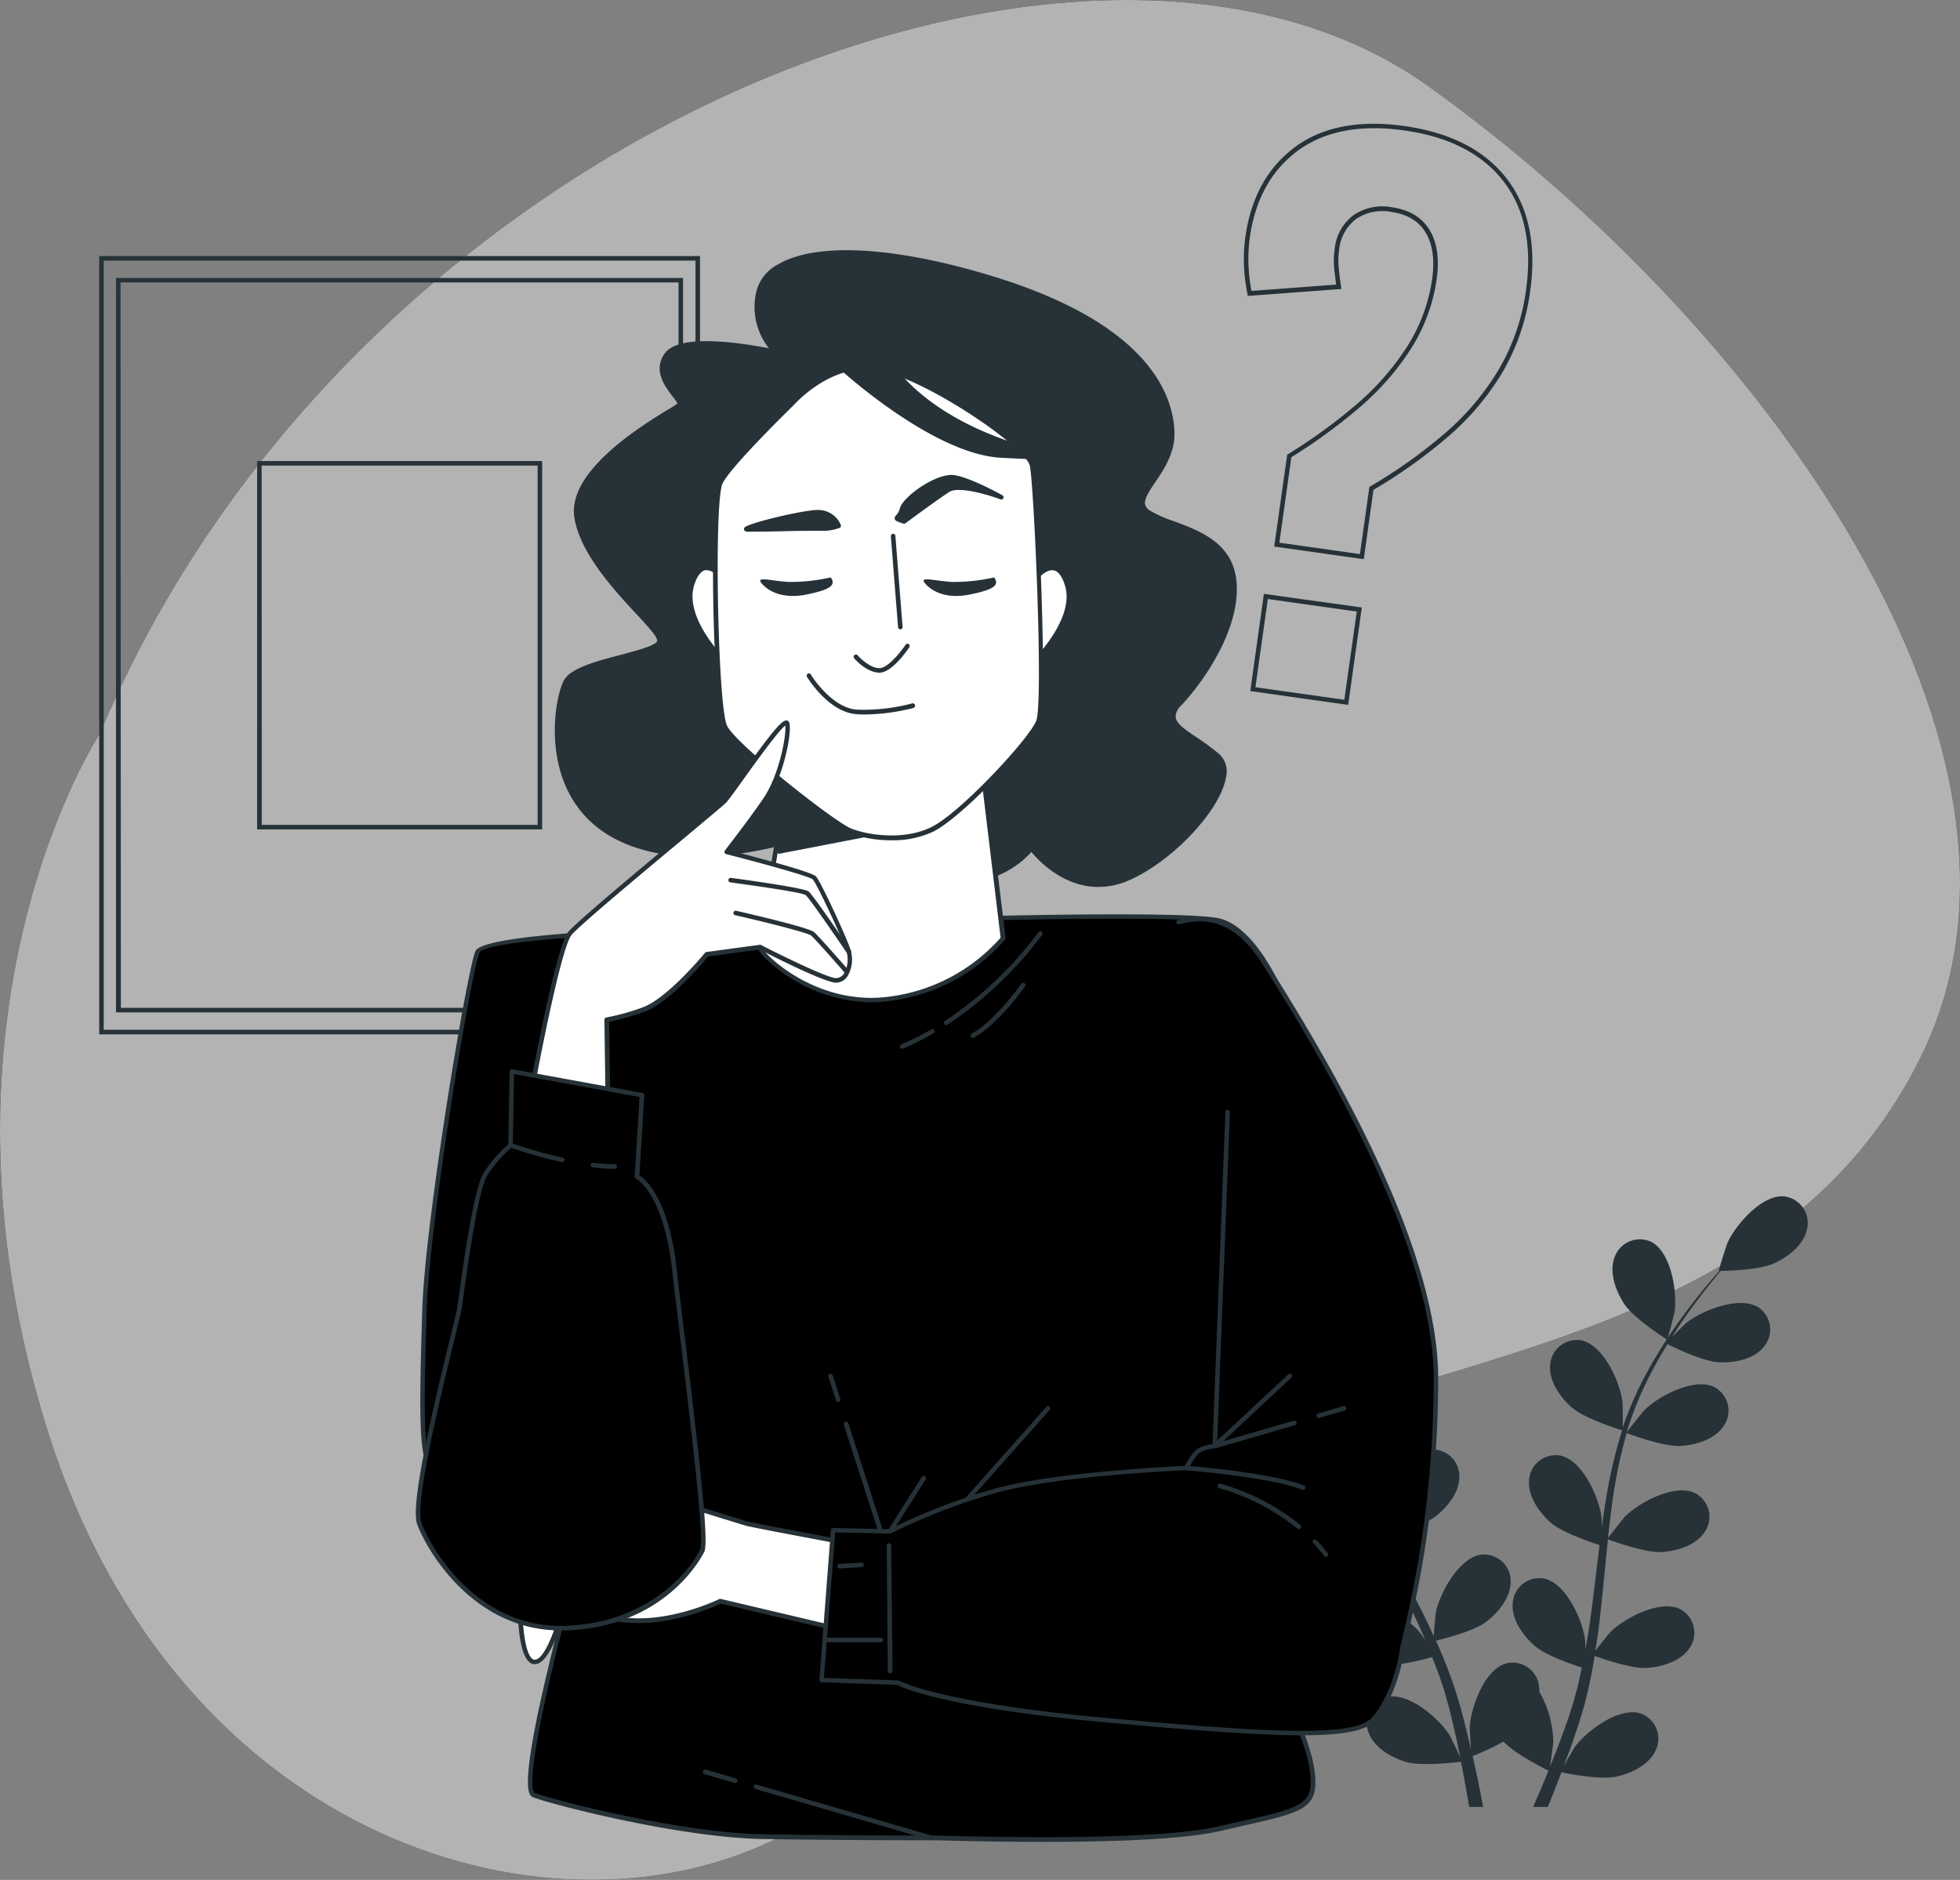 <svg xmlns="http://www.w3.org/2000/svg" width="686.549" height="658.5" viewBox="0 0 686.549 658.5">
  <rect x="0" y="0" width="686.549" height="658.5" fill="#808080" stroke="none"/>
  <g id="Thinking_face-bro" data-name="Thinking face-bro" transform="translate(-39.42 -44.518)">
    <g id="freepik--background-simple--inject-2" transform="translate(39.42 44.518)">
      <path id="Path_43700" data-name="Path 43700" d="M74.374,301.539S10.167,398.493,55.794,544.725s178.566,183.537,257.4,142.929,90.331-93.46,154.046-131.812,195.1-37,245.695-142.516-54.329-253.4-173.1-338.567S162.863,90.322,74.374,301.539Z" transform="translate(-39.42 -44.518)"/>
      <path id="Path_43701" data-name="Path 43701" d="M74.374,301.539S10.167,398.493,55.794,544.725s178.566,183.537,257.4,142.929,90.331-93.46,154.046-131.812,195.1-37,245.695-142.516-54.329-253.4-173.1-338.567S162.863,90.322,74.374,301.539Z" transform="translate(-39.42 -44.518)" fill="#fff" opacity="0.7"/>
    </g>
    <g id="freepik--Plant--inject-2" transform="translate(471.046 447.445)">
      <path id="Path_43702" data-name="Path 43702" d="M323.233,346.776c5.685,2.477,19.549,2.16,19.565,2.16s-2.986-9.084-3.256-9.64c-3.033-6.352-12.7-16.882-20.486-15.881a9.354,9.354,0,0,0-7.512,11.72C312.847,340.63,318.405,344.663,323.233,346.776Z" transform="translate(-311.208 -283.464)" fill="#263238"/>
      <path id="Path_43703" data-name="Path 43703" d="M327.663,401.724c5.876.858,18.263-2.732,19.248-3.017a165.866,165.866,0,0,0,7.512,20.772c1.7,3.939,3.541,7.861,5.431,11.768-1.128-1.588-2.16-3.176-2.319-3.319-4.621-5.336-16.675-12.943-23.949-9.846a9.354,9.354,0,0,0-4.145,13.292c2.684,4.891,9.116,7.305,14.293,8.068s15.881-2.08,18.708-2.874c.731,1.493,1.461,2.986,2.207,4.478,3.589,7.131,7.194,14.293,10.513,21.328,1.175,2.493,2.239,4.987,3.319,7.48-1-1.461-1.858-2.684-2.017-2.859-4.621-5.336-16.675-12.943-23.949-9.846a9.338,9.338,0,0,0-4.145,13.276c2.684,4.891,9.116,7.321,14.293,8.068s14.865-1.795,18.2-2.732c1.016,2.6,2.049,5.193,2.922,7.75.556,1.763,1.223,3.414,1.683,5.209s.985,3.526,1.461,5.257c.81,3.383,1.667,6.861,2.382,10.164.508,2.3.953,4.51,1.4,6.734-1.128-2.493-3.462-7.337-3.716-7.718-3.748-5.987-14.515-15.325-22.233-13.372a9.354,9.354,0,0,0-6.114,12.514c1.922,5.241,7.941,8.608,12.943,10.148,5.558,1.683,17.834.143,19.375,0,.731,3.669,1.413,7.258,2,10.64.318,1.794.6,3.478.873,5.161h4.891c-.365-1.937-.746-3.938-1.159-6.019-.731-3.732-1.588-7.7-2.509-11.784a100.391,100.391,0,0,0,10.815-5.082c4.05,4.383,14.4,9.529,15.754,10.164-1.413,3.462-2.827,6.829-4.193,9.973-.413.953-.826,1.842-1.223,2.747h5.145l.381-.921c1.461-3.51,2.922-7.305,4.415-11.212,1.477.318,13.642,2.8,19.311,1.509,5.145-1.159,11.371-4.066,13.673-9.148a9.354,9.354,0,0,0-5.161-12.927c-7.5-2.525-18.93,5.987-23.123,11.673-.238.333-2.525,4.256-3.907,6.765.588-1.588,1.191-3.176,1.779-4.764,1.191-3.176,2.287-6.543,3.494-10.069.508-1.731,1.032-3.478,1.588-5.241s.937-3.637,1.413-5.463c1.016-4.288,1.842-8.671,2.573-13.1,2.859,1.032,13.054,4.59,18.327,4.208s11.863-2.3,14.912-6.972a9.37,9.37,0,0,0-3.176-13.562c-7.035-3.621-19.629,3.049-24.632,8.036-.3.3-3.494,4.288-5.209,6.5.429-2.668.858-5.32,1.191-8.036.969-7.845,1.715-15.8,2.493-23.742.238-2.43.492-4.86.746-7.273,1.016.381,13.054,4.86,18.962,4.447,5.257-.381,11.863-2.3,14.9-6.988a9.354,9.354,0,0,0-3.176-13.562c-7.019-3.621-19.613,3.065-24.616,8.036-.381.381-4.955,6.114-6.051,7.623.572-5.336,1.175-10.656,2-15.881a163.2,163.2,0,0,1,4.558-20.884c.461.191,12.991,4.907,19.057,4.494,5.257-.381,11.847-2.3,14.9-6.988a9.354,9.354,0,0,0-3.176-13.562c-7.019-3.621-19.613,3.065-24.615,8.036-.4.4-5.32,6.559-6.13,7.75.111-.4.191-.826.318-1.223a120.694,120.694,0,0,1,8.274-19.756c1.795-3.51,3.7-6.765,5.638-9.91,2.255,1.128,12.562,6.13,18.057,6.352s12.038-.985,15.579-5.288a9.37,9.37,0,0,0-1.588-13.832c-6.591-4.367-19.835.889-25.41,5.288-.3.238-3.081,3-5.066,5.05.889-1.4,1.779-2.859,2.668-4.193,3.3-4.971,6.638-9.322,9.624-13.165,1.715-2.16,3.3-4.081,4.764-5.876,2.779,0,13.959-.381,18.851-2.684s10.227-6.352,11.387-11.879a9.37,9.37,0,0,0-7.829-11.514c-7.845-.842-17.183,9.926-20.058,16.373-.254.556-3.176,9.719-2.986,9.719h.175c-1.493,1.683-3.065,3.51-4.764,5.542-3.081,3.78-6.511,8.068-9.942,12.991a168.724,168.724,0,0,0-10.307,16.421,122.015,122.015,0,0,0-8.8,19.82c0,.079,0,.175,0,.254,0-2.319,0-8.8-.127-9.29-.905-7-6.765-19.994-14.547-21.423a9.354,9.354,0,0,0-10.783,8.8c-.445,5.558,3.573,11.117,7.512,14.642,4.431,3.954,16.739,7.782,17.723,8.083a167.491,167.491,0,0,0-5.209,21.471c-.746,4.24-1.382,8.512-1.953,12.816a35.448,35.448,0,0,0-.1-4.034c-.921-7-6.781-19.994-14.547-21.439a9.354,9.354,0,0,0-10.8,8.8c-.445,5.558,3.589,11.117,7.512,14.642s14.42,7.051,17.183,7.94c-.191,1.588-.413,3.3-.619,4.955-.953,7.941-1.858,15.881-2.986,23.6-.4,2.716-.889,5.4-1.382,8.068a26.79,26.79,0,0,0-.1-3.51c-.905-6.988-6.765-19.978-14.531-21.423a9.354,9.354,0,0,0-10.8,8.8c-.445,5.558,3.573,11.117,7.512,14.642s13.4,6.7,16.691,7.766c-.572,2.716-1.143,5.447-1.826,8.068-.508,1.779-.873,3.51-1.477,5.272s-1.128,3.478-1.683,5.193c-1.191,3.272-2.4,6.638-3.637,9.8-.842,2.192-1.683,4.272-2.525,6.352.429-2.7,1.143-8.036,1.159-8.48a36.193,36.193,0,0,0-4.875-17.66,10.185,10.185,0,0,0-.127-2.08,9.338,9.338,0,0,0-11.434-7.94c-7.639,2.033-12.483,15.436-12.848,22.487,0,.413.254,4.955.476,7.813-.381-1.667-.746-3.287-1.159-4.987-.794-3.383-1.7-6.734-2.652-10.339-.524-1.715-1.048-3.462-1.588-5.225s-1.239-3.541-1.858-5.336c-1.509-4.129-3.176-8.242-5.066-12.355,2.954-.7,13.419-3.367,17.612-6.591s8.623-8.465,8.576-14.039a9.338,9.338,0,0,0-10.1-9.529c-7.861.858-14.674,13.372-16.1,20.28-.079.429-.556,5.511-.762,8.306-1.112-2.462-2.223-4.923-3.446-7.369-3.51-7.083-7.274-14.118-11.021-21.169-1.143-2.16-2.255-4.336-3.383-6.5,1.064-.238,13.562-3.176,18.263-6.749,4.193-3.176,8.623-8.465,8.576-14.039a9.338,9.338,0,0,0-10.1-9.529c-7.845.858-14.674,13.372-16.1,20.28-.1.524-.762,7.829-.842,9.687-2.477-4.764-4.891-9.529-7.083-14.293a161.406,161.406,0,0,1-7.718-19.931c.492-.111,13.546-3.081,18.374-6.765,4.177-3.176,8.623-8.465,8.576-14.039a9.354,9.354,0,0,0-10.1-9.529c-7.861.842-14.674,13.372-16.1,20.28-.111.54-.81,8.4-.842,9.83-.127-.4-.286-.794-.413-1.191a121.582,121.582,0,0,1-4-21.026c-.429-3.923-.635-7.7-.746-11.387,2.493-.3,13.848-1.81,18.549-4.669s9.529-7.448,10.069-13.007a9.338,9.338,0,0,0-8.989-10.624c-7.941,0-16.056,11.673-18.231,18.39-.111.365-.905,4.208-1.445,7.019,0-1.668-.079-3.383-.079-4.971,0-5.971.4-11.45.762-16.294.238-2.747.508-5.241.778-7.559,2.287-1.588,11.434-7.94,14.293-12.625s4.987-11.005,2.938-16.2a9.354,9.354,0,0,0-12.879-5.288c-7.019,3.637-8.862,17.771-7.7,24.727.1.6,2.747,9.83,2.874,9.751l.127-.1c-.3,2.223-.6,4.621-.889,7.242-.476,4.844-.985,10.323-1.112,16.326a165.172,165.172,0,0,0,.461,19.375,121.115,121.115,0,0,0,3.589,21.392,2.249,2.249,0,0,0,.079.254c-1.255-1.953-4.907-7.305-5.241-7.686-4.605-5.336-16.675-12.927-23.949-9.846a9.354,9.354,0,0,0-4.145,13.292C316.022,398.548,322.454,400.962,327.663,401.724Z" transform="translate(-310.842 -298.234)" fill="#263238"/>
      <path id="Path_43704" data-name="Path 43704" d="M414.231,353.016c.127.079,2.525-9.227,2.6-9.83.985-6.988-1.255-21.074-8.369-24.5a9.354,9.354,0,0,0-12.7,5.638c-1.906,5.241.508,11.673,3.367,16.1C402.479,345.647,414.231,353.016,414.231,353.016Z" transform="translate(-261.881 -286.687)" fill="#263238"/>
    </g>
    <g id="freepik--Picture--inject-2" transform="translate(74.168 134.217)">
      <path id="Path_43705" data-name="Path 43705" d="M271.755,373.613H61.3V101H271.755ZM62.888,372.025H270.167V102.588H62.888Z" transform="translate(-61.3 -101)" fill="#263238"/>
      <path id="Path_43706" data-name="Path 43706" d="M263.64,363.092H65V105.82H263.64ZM66.715,361.5H262.051v-254.1H66.588Z" transform="translate(-59.124 -98.165)" fill="#263238"/>
      <path id="Path_43707" data-name="Path 43707" d="M195.974,275.243H96.13V146.21h99.844ZM97.75,273.655h96.636V147.8H97.718Z" transform="translate(-40.816 -74.412)" fill="#263238"/>
    </g>
    <g id="freepik--Symbol--inject-2" transform="translate(475.109 87.876)">
      <path id="Path_43708" data-name="Path 43708" d="M350.315,275.383l-34.287-4.844,4.764-34.049,34.3,4.764Zm-32.493-6.194,31.143,4.4,4.367-30.9-31.159-4.4Zm37.956-44.848-31.365-4.431,4.542-32.175.3-.191a188.6,188.6,0,0,0,23.631-17.136,92.267,92.267,0,0,0,17.93-20.312,59.713,59.713,0,0,0,8.925-24c.937-6.622.175-12.038-2.271-16.135s-6.479-6.464-12.054-7.258a16.405,16.405,0,0,0-12.371,2.509,15.341,15.341,0,0,0-5.892,10.815A25.3,25.3,0,0,0,347,122.29c.207,2.049.477,4.256.81,6.559l.111.842-32.763,2.43-.127-.683a63.519,63.519,0,0,1-1.223-10.132,56.19,56.19,0,0,1,.508-9.91c1.953-13.832,7.845-24.425,17.469-31.492s22.551-9.529,38.321-7.273c16.1,2.271,28.141,8.5,35.812,18.485s10.418,23.234,8.147,39.337a76.135,76.135,0,0,1-9.656,28.332,92.111,92.111,0,0,1-19.152,22.678,179.455,179.455,0,0,1-26.092,18.6Zm-29.57-5.781,28.221,3.986,3.319-23.536.333-.191a177.539,177.539,0,0,0,26.172-18.628,90.889,90.889,0,0,0,18.819-22.329,74.341,74.341,0,0,0,9.529-27.712c2.207-15.659-.429-28.491-7.829-38.114s-19.057-15.659-34.779-17.882c-15.341-2.16-27.855.191-37.162,6.988s-15.055,17.009-16.945,30.4a54.48,54.48,0,0,0-.492,9.624,62.526,62.526,0,0,0,1.048,9.2l29.666-2.207c-.27-2.017-.508-3.954-.7-5.781a26.841,26.841,0,0,1,.175-6.638,16.85,16.85,0,0,1,6.527-11.863,17.9,17.9,0,0,1,13.531-2.811c6.082.858,10.513,3.557,13.181,7.941s3.478,10.18,2.493,17.167a61.172,61.172,0,0,1-9.163,24.695,93.857,93.857,0,0,1-18.231,20.645,192.509,192.509,0,0,1-23.5,17.088Z" transform="translate(-313.766 -71.82)" fill="#263238"/>
    </g>
    <g id="freepik--Character--inject-2" transform="translate(185.077 132.166)">
      <path id="Path_43709" data-name="Path 43709" d="M256.963,250.413s-101.94,1.35-105.116,8.607-17.676,95.159-18.581,125.46-1.35,50.3,1.81,53.916,52.566,32.175,52.566,32.175-23.107,81.1-15.881,83.836,51.661,14.039,80.2,14.5,56.648.445,58.919.445,75.212,2.716,100.59-3.176,33.064-6.352,33.064-16.31-6.352-22.233-6.8-24.457,17.231-174.008,7.258-216.14-23.107-58.458-33.08-61.174-81.1-.905-81.1-.905Z" transform="translate(-130.277 -13.323)"/>
      <path id="Path_43710" data-name="Path 43710" d="M350.271,571.1c-11.117,0-23.52-.175-36.892-.556h-2.207c-5.082,0-31.762,0-58.919-.445-29.015-.461-73.418-11.911-80.469-14.563-1.588-.572-5.193-1.937,4.764-43.847,4.351-18.454,9.529-36.828,10.481-40.338-5.638-3.256-49.152-28.506-52.217-32.032-3.351-3.827-2.97-22.233-2.017-54.456.921-30.7,15.659-118.965,18.644-125.809,3.176-7.353,88.7-8.862,105.831-9.084l73.847-3.176c2.922-.079,71.465-1.779,81.343.937,6.13,1.588,21.646,11.021,33.652,61.745,8.211,34.716-2.112,155.221-6,200.577-.746,8.719-1.286,15.023-1.239,15.643a33.955,33.955,0,0,0,1.239,3.256c1.938,4.764,5.558,13.721,5.558,21.312,0,9.529-6.464,10.926-25.68,15.262l-7.94,1.826C401.091,569.859,379.667,571.1,350.271,571.1Zm25.965-323.369c-21.582,0-44.7.572-45.118.588l-73.847,3.176h0c-39.226.524-102.242,3.176-104.4,8.131-2.97,6.781-17.6,94.635-18.517,125.222-.794,26.728-1.493,49.819,1.588,53.376,2.525,2.89,38.654,24.076,52.407,32a.794.794,0,0,1,.365.905c-11.291,39.528-20.486,81.263-16.373,82.851,7,2.62,51.105,13.991,79.929,14.452,27.172.429,53.821.445,58.9.445h2.255c48.453,1.366,83.312.238,98.145-3.176,2.906-.683,5.574-1.271,8.02-1.826,18.771-4.24,24.441-5.527,24.441-13.721,0-7.273-3.541-16.024-5.447-20.725a30.971,30.971,0,0,1-1.334-3.589c-.079-.461.143-3.256,1.239-16.04,3.875-45.293,14.182-165.591,6.019-200.1-11.8-49.9-26.664-58.982-32.508-60.586C407.824,248.062,392.467,247.728,376.237,247.728Zm-119,2.922Z" transform="translate(-130.554 -13.561)" fill="#263238"/>
      <path id="Path_43711" data-name="Path 43711" d="M238.725,278.4a.778.778,0,0,1-.731-.476.794.794,0,0,1,.413-1.048,94.354,94.354,0,0,0,10.513-5.288.8.8,0,0,1,.794,1.382,96.042,96.042,0,0,1-10.688,5.368A.683.683,0,0,1,238.725,278.4Z" transform="translate(-68.335 1.312)" fill="#263238"/>
      <path id="Path_43712" data-name="Path 43712" d="M248.414,282.8a.826.826,0,0,1-.667-.349.794.794,0,0,1,.238-1.1,132.178,132.178,0,0,0,32.762-31.1.794.794,0,0,1,1.112-.191.778.778,0,0,1,.191,1.1,134.145,134.145,0,0,1-33.191,31.508A.763.763,0,0,1,248.414,282.8Z" transform="translate(-62.634 -11.371)" fill="#263238"/>
      <path id="Path_43713" data-name="Path 43713" d="M254.3,280.545a.81.81,0,0,1-.7-.413.794.794,0,0,1,.318-1.08c7.941-4.256,17.231-17.231,17.326-17.358a.794.794,0,1,1,1.286.921c-.381.54-9.529,13.4-17.866,17.834a.731.731,0,0,1-.365.1Z" transform="translate(-59.178 -4.674)" fill="#263238"/>
      <path id="Path_43714" data-name="Path 43714" d="M225.57,357.421a.794.794,0,0,1-.746-.556l-2.668-8.29a.778.778,0,0,1,.508-1,.794.794,0,0,1,1,.508l2.668,8.29a.794.794,0,0,1-.508,1,.716.716,0,0,1-.254.048Z" transform="translate(-77.635 46.038)" fill="#263238"/>
      <path id="Path_43715" data-name="Path 43715" d="M238.116,396.384a.778.778,0,0,1-.746-.556l-11.815-36.669a.831.831,0,0,1,1.588-.492l11.815,36.685a.81.81,0,0,1-.508,1Z" transform="translate(-75.634 52.24)" fill="#263238"/>
      <path id="Path_43716" data-name="Path 43716" d="M236.038,390.239a.683.683,0,0,1-.429-.127.794.794,0,0,1-.254-1.1l11.784-18.565a.778.778,0,0,1,1.1-.254.81.81,0,0,1,.254,1.1L236.7,389.874a.81.81,0,0,1-.667.365Z" transform="translate(-69.919 59.291)" fill="#263238"/>
      <path id="Path_43717" data-name="Path 43717" d="M252.868,388.422a.778.778,0,0,1-.588-1.318l28.586-32.175a.8.8,0,0,1,1.191,1.064l-28.586,32.175a.778.778,0,0,1-.6.254Z" transform="translate(-60.022 50.23)" fill="#263238"/>
      <path id="Path_43718" data-name="Path 43718" d="M267.941,457.607h-.222l-61.507-17.93a.794.794,0,0,1-.54-.985.778.778,0,0,1,.985-.54l61.491,17.9a.8.8,0,1,1-.222,1.588Z" transform="translate(-87.323 99.31)" fill="#263238"/>
      <path id="Path_43719" data-name="Path 43719" d="M205.79,439.52h-.222l-10.545-3.081a.825.825,0,0,1,.445-1.588l10.545,3.081a.813.813,0,0,1-.222,1.588Z" transform="translate(-93.921 97.371)" fill="#263238"/>
      <path id="Path_43720" data-name="Path 43720" d="M238.882,134.988s-32-7.353-38.114.873,6.067,16.008,4.335,17.739-38.94,20.756-35.923,39.369,28.125,37.638,29,42.879-29,6.924-32.89,14.706-9.529,44.562,22.932,56.679,73.053-8.226,84.36-8.226,22.5,22.075,35.478,20.772A31.476,31.476,0,0,0,328.4,308.964s13.4,18.613,32.874,10.815,41.973-35.049,32.461-43.26-20.344-10.815-13.419-18.168,21.2-26.823,19.057-43.7-22.075-18.168-29.856-23.361,8.655-13.848,8.226-28.125-10.831-38.114-63.6-54-78.738-8.226-81.342,5.193a22.233,22.233,0,0,0,6.082,20.629Z" transform="translate(-112.831 -99.38)" fill="#263238"/>
      <path id="Path_43721" data-name="Path 43721" d="M352.153,322.744c-12.371,0-21.106-9.417-23.44-12.244a32.127,32.127,0,0,1-20.248,10.418c-7.226.731-13.769-5.288-20.074-11.117-5.4-4.987-10.513-9.687-15.484-9.687-3.033,0-8.48,1.588-15.373,3.621-18.184,5.32-45.674,13.356-69.257,4.558C177,304.083,169.22,296.6,165.027,286.058c-5.558-14.166-2.827-30.174-.127-35.542,2.223-4.431,11.688-6.908,20.042-9.084,5.828-1.588,13.07-3.414,12.7-5.145s-3.589-5.161-7.448-9.322c-7.766-8.4-19.518-21.09-21.535-33.509-2.652-16.278,23.424-32.223,33.255-38.226a27.333,27.333,0,0,0,2.874-1.842,19.136,19.136,0,0,0-1.747-2.477c-2.636-3.43-7.051-9.2-2.652-15.166,5.336-7.242,28.586-3.176,36.4-1.7a23.281,23.281,0,0,1-4.463-19.581,14.738,14.738,0,0,1,7.4-9.656c13.229-7.941,40.56-6.575,74.942,3.859,54.885,16.643,63.762,41.481,64.175,54.821.207,7.178-3.637,12.911-6.733,17.469-2.112,3.176-3.923,5.844-3.542,7.8a3.478,3.478,0,0,0,1.7,2.16,43.289,43.289,0,0,0,8.369,3.716c9,3.335,20.2,7.5,21.82,20.216,2.128,16.6-11.117,35.685-19.248,44.34a5.4,5.4,0,0,0-1.953,4.066c.254,2.319,3.383,4.431,7.353,7.083a82.471,82.471,0,0,1,7.941,5.876,8.369,8.369,0,0,1,2.35,8.115c-2,11.943-19.677,30.349-35.018,36.526a26.267,26.267,0,0,1-9.735,1.89Zm-23.424-14.293h0a.762.762,0,0,1,.619.334c.143.175,13.292,18.009,31.953,10.545,14.928-5.971,32.111-23.822,34.033-35.272.492-2.954-.111-5.193-1.81-6.654a80.8,80.8,0,0,0-7.8-5.717c-4.3-2.89-7.7-5.177-8.052-8.211a6.924,6.924,0,0,1,2.4-5.352c7.4-7.941,20.883-27,18.819-43.053-1.509-11.752-12.212-15.722-20.8-18.914a45.056,45.056,0,0,1-8.7-3.875,5.05,5.05,0,0,1-2.366-3.176c-.508-2.589,1.382-5.415,3.78-8.989,2.97-4.415,6.654-9.91,6.464-16.58-.4-12.911-9.1-36.987-63.048-53.344-33.954-10.307-60.808-11.768-73.656-4.018a13.2,13.2,0,0,0-6.67,8.592,21.614,21.614,0,0,0,5.8,20.01.826.826,0,0,1,.191.969.794.794,0,0,1-.889.413c-8.766-2.017-32.54-5.828-37.257.556-3.684,5.018,0,9.783,2.636,13.276,1.588,2.017,2.684,3.494,1.588,4.558a25.632,25.632,0,0,1-3.176,2.08c-8.655,5.288-34.938,21.376-32.508,36.606,1.938,11.943,13.483,24.425,21.138,32.683,4.526,4.891,7.512,8.115,7.845,10.148.524,3.176-5.542,4.764-13.928,6.94-7.639,1.985-17.136,4.463-19.057,8.258-2.509,5.018-5.145,20.725.175,34.239a36.526,36.526,0,0,0,22.329,21.328c23.091,8.623,50.263.667,68.288-4.59,7.019-2.049,12.546-3.684,15.881-3.684,5.59,0,10.926,4.907,16.564,10.1,6.051,5.574,12.308,11.323,18.835,10.672a30.857,30.857,0,0,0,19.788-10.513A.81.81,0,0,1,328.729,308.451Z" transform="translate(-113.109 -99.709)" fill="#263238"/>
      <path id="Path_43722" data-name="Path 43722" d="M218.306,209.7s-10.815,67.494-11.244,69.654,19.057,21.63,45.42,18.168a62.412,62.412,0,0,0,39.8-21.185l-8.21-67.065s-22.5,10.815-36.352,10.386S218.306,209.7,218.306,209.7Z" transform="translate(-86.49 -35.276)" fill="#fff"/>
      <path id="Path_43723" data-name="Path 43723" d="M246.554,299.055a55.028,55.028,0,0,1-37.781-15.881c-2.43-2.589-2.255-3.414-2.192-3.732.413-2.112,11.117-68.939,11.228-69.622a.81.81,0,0,1,1.207-.556c.159.1,15.563,9.417,29.03,9.846s35.748-10.2,35.97-10.307a.794.794,0,0,1,.731,0,.81.81,0,0,1,.4.6l8.226,67.05a.794.794,0,0,1-.159.588,63.858,63.858,0,0,1-40.322,21.5,48.221,48.221,0,0,1-6.337.508ZM219.206,211.3c-1.477,9.2-10.672,66.525-11.117,68.542.334,1.969,18.787,20.645,44.467,17.231a62.619,62.619,0,0,0,39.067-20.645l-7.909-65.668c-4.574,2.112-23.329,10.386-35.716,10.005-12.022-.365-25.092-7.337-28.792-9.465Z" transform="translate(-86.787 -35.603)" fill="#263238"/>
      <path id="Path_43724" data-name="Path 43724" d="M211.34,245.749l45.563-8.814L215.787,209.54Z" transform="translate(-83.971 -35.117)" fill="#263238"/>
      <path id="Path_43725" data-name="Path 43725" d="M211.63,246.843a.874.874,0,0,1-.54-.206.826.826,0,0,1-.238-.683l4.431-36.209a.778.778,0,0,1,.461-.619.842.842,0,0,1,.778,0l41.1,27.411a.778.778,0,0,1,.349.81.794.794,0,0,1-.635.619l-45.547,8.814Zm5.082-35.621-4.161,33.842,42.577-8.242Z" transform="translate(-84.261 -35.417)" fill="#263238"/>
      <path id="Path_43726" data-name="Path 43726" d="M203.31,173.413s-7.623-9.656-11.117,2.541,11.688,27,11.688,27Z" transform="translate(-95.538 -58.496)" fill="#fff"/>
      <path id="Path_43727" data-name="Path 43727" d="M204.126,203.968a.826.826,0,0,1-.508-.206c-.635-.619-15.547-15.214-11.895-27.728,1.159-3.97,2.906-6.209,5.193-6.654,3.716-.715,7.226,3.653,7.369,3.843a.762.762,0,0,1,.175.476l.508,29.475a.826.826,0,0,1-.476.746,1.255,1.255,0,0,1-.365.048Zm-6.352-33.1a2.973,2.973,0,0,0-.54,0c-1.588.318-3,2.239-3.97,5.543-2.747,9.433,6.479,20.741,10.1,24.695l-.476-27.172c-.969-1.016-3.16-3.065-5.177-3.065Z" transform="translate(-95.846 -58.782)" fill="#263238"/>
      <path id="Path_43728" data-name="Path 43728" d="M267.982,173.413s7.623-9.656,11.117,2.541-11.688,27-11.688,27Z" transform="translate(-50.996 -58.496)" fill="#fff"/>
      <path id="Path_43729" data-name="Path 43729" d="M267.744,203.952a1.032,1.032,0,0,1-.318,0,.778.778,0,0,1-.476-.746l.508-29.475a.858.858,0,0,1,.159-.476c.159-.191,3.684-4.574,7.369-3.843,2.3.445,4.05,2.684,5.209,6.654,3.637,12.514-11.275,27.109-11.911,27.728a.778.778,0,0,1-.54.159Zm1.286-29.983-.413,27.172c3.6-3.954,12.848-15.262,10.1-24.695-.969-3.3-2.35-5.225-3.986-5.542C272.54,170.49,270.031,172.809,269.031,173.968Z" transform="translate(-51.267 -58.765)" fill="#263238"/>
      <path id="Path_43730" data-name="Path 43730" d="M224,138.478s-21.821,21.2-24.981,27.554-1.89,78.738,1.588,85.757,38.257,34.16,43.943,36.368,18.66,4.431,28.776-.635,34.462-30.984,37-37.622-.635-82.581-2.223-89.807-39.766-33.318-55.965-34.573S224,138.478,224,138.478Z" transform="translate(-92.28 -84.576)" fill="#fff"/>
      <path id="Path_43731" data-name="Path 43731" d="M259.122,291.565a42.878,42.878,0,0,1-14.595-2.477c-6.114-2.382-40.846-29.713-44.372-36.749s-4.891-79.8-1.588-86.409c3.176-6.352,23.822-26.505,25.108-27.7.794-.937,12.7-14.483,28.792-13.213,15.706,1.239,54.9,26.871,56.679,35.081,1.477,6.829,4.764,83.455,2.176,90.268-2.716,7.146-27.363,33.048-37.384,38.114a33.35,33.35,0,0,1-14.817,3.081ZM250.387,126.53c-14.547,0-25.41,12.625-25.521,12.7h0c-.222.206-21.757,21.169-24.822,27.3s-1.715,78.389,1.588,84.979,37.733,33.715,43.53,35.97c6.1,2.366,18.613,4.161,28.141-.6,10.211-5.1,34.271-31.063,36.606-37.193,2.557-6.7-.778-82.581-2.255-89.346s-39.321-32.493-55.266-33.715c-.651,0-1.3-.1-1.953-.1Zm-26.124,12.244Z" transform="translate(-92.59 -84.872)" fill="#263238"/>
      <path id="Path_43732" data-name="Path 43732" d="M225.3,130.743s32.683,29.825,56.187,30.968l23.52,1.143s-51.613-6.876-67.669-41.846C237.34,121.008,219.569,106.144,225.3,130.743Z" transform="translate(-76.43 -89.8)" fill="#263238"/>
      <path id="Path_43733" data-name="Path 43733" d="M305.287,163.951h0l-23.5-1.143c-23.52-1.143-55.345-29.936-56.7-31.174a.842.842,0,0,1-.238-.4c-1.89-8.131-1.477-12.9,1.271-14.579,4.066-2.493,11.26,3.367,12.054,4.034a.778.778,0,0,1,.222.286c15.69,34.176,66.525,41.291,67.034,41.4a.794.794,0,0,1,.7.858A.81.81,0,0,1,305.287,163.951ZM226.3,130.6c2.668,2.382,33.461,29.507,55.584,30.587l13.276.651c-15.881-4-46.388-14.753-58.109-40.068-2.065-1.7-7.512-5.368-10.084-3.8-1.461.889-2.684,3.78-.667,12.657Z" transform="translate(-76.708 -90.102)" fill="#263238"/>
      <path id="Path_43734" data-name="Path 43734" d="M239.23,195.746a.794.794,0,0,1-.794-.731l-2.525-31.937a.8.8,0,0,1,1.588-.127l2.525,31.937a.794.794,0,0,1-.731.858Z" transform="translate(-69.522 -62.947)" fill="#263238"/>
      <path id="Path_43735" data-name="Path 43735" d="M236.736,196.64c-4.415,0-8.639-4.764-8.814-5.018a.794.794,0,1,1,1.191-1.048s3.938,4.478,7.623,4.478c3.033,0,7.623-5.908,9.147-8.179a.778.778,0,0,1,1.1-.222.794.794,0,0,1,.222,1.1C246.6,188.652,241.151,196.64,236.736,196.64Z" transform="translate(-74.349 -48.658)" fill="#263238"/>
      <path id="Path_43736" data-name="Path 43736" d="M237.8,207.422c-.969,0-1.953,0-2.938-.1-9.783-.651-17.072-12.53-17.39-13.038a.8.8,0,1,1,1.366-.826c0,.127,7.178,11.673,16.135,12.276a66.492,66.492,0,0,0,19.327-2.192.825.825,0,0,1,.445,1.588,71.052,71.052,0,0,1-16.945,2.287Z" transform="translate(-80.432 -44.798)" fill="#263238"/>
      <path id="Path_43737" data-name="Path 43737" d="M239.659,165.326s11.117-8.226,15.484-11.117,18.66,2.525,18.66,2.525-10.751-6-16.437-6.956-17.39,7.273-18.343,11.117S235.26,163.738,239.659,165.326Z" transform="translate(-68.728 -70.307)" fill="#263238"/>
      <path id="Path_43738" data-name="Path 43738" d="M239.952,166.308a.81.81,0,0,1-.27,0c-2.1-.746-2.716-.969-2.906-1.588a1.477,1.477,0,0,1,.508-1.334,5.24,5.24,0,0,0,1.27-2.366c1.032-4.145,13.022-12.7,19.232-11.657,5.765.953,16.262,6.8,16.707,7.035a.81.81,0,0,1,.333,1.032.794.794,0,0,1-1,.413c-3.859-1.461-14.595-4.764-17.945-2.6-4.367,2.8-15.341,10.958-15.452,11.037A.905.905,0,0,1,239.952,166.308Zm-1.35-2.144,1.223.461c1.89-1.413,11.228-8.306,15.182-10.847,2.271-1.461,6.607-1.032,10.609-.159a36.938,36.938,0,0,0-8.083-2.827c-5.257-.858-16.6,7.115-17.469,10.482a6.511,6.511,0,0,1-1.461,2.954Z" transform="translate(-69.021 -70.559)" fill="#263238"/>
      <path id="Path_43739" data-name="Path 43739" d="M236.433,162.259a7.8,7.8,0,0,0-6.956-4.764c-5.368-.318-29.094,6.019-24.981,6.019s21.185-.318,25.616-.318a15.388,15.388,0,0,0,6.321-.937Z" transform="translate(-88.276 -65.732)" fill="#263238"/>
      <path id="Path_43740" data-name="Path 43740" d="M204.791,164.611a1.207,1.207,0,0,1-1.159-.508.905.905,0,0,1,0-.873c.969-1.588,21.757-6.5,26.156-6.225a8.528,8.528,0,0,1,7.655,5.272.81.81,0,0,1-.381.985,16.531,16.531,0,0,1-6.686,1.032c-2.255,0-7.782,0-13.213.159S206.808,164.611,204.791,164.611Zm24.52-6.019c-4,0-15.15,2.684-20.915,4.4l8.782-.127c5.431-.079,10.974-.159,13.229-.159a19.246,19.246,0,0,0,5.225-.6,7.019,7.019,0,0,0-5.939-3.51Z" transform="translate(-88.57 -66.019)" fill="#263238"/>
      <path id="Path_43741" data-name="Path 43741" d="M267.818,171.88a64.175,64.175,0,0,1-14.547,1.588c-6.352-.318-12.022-2.223-9.529.619s7.591,5.384,15.484,3.8S270.026,174.723,267.818,171.88Z" transform="translate(-65.268 -57.265)" fill="#263238"/>
      <path id="Path_43742" data-name="Path 43742" d="M231.776,171.88a64.176,64.176,0,0,1-14.547,1.588c-6.352-.318-12.006-2.223-9.529.619s7.591,5.384,15.5,3.8S233.936,174.723,231.776,171.88Z" transform="translate(-86.461 -57.265)" fill="#263238"/>
      <path id="Path_43743" data-name="Path 43743" d="M156.38,335.3s9.529-52.407,13.848-57.537,51.486-43.7,54.075-46.293,21.2-30.73,22.075-27.268-2.16,18.613-7.8,26.823-13.4,18.184-13.4,18.184,29.062,7.353,30.65,9.084,11.593,23.266,12.117,25.95c.921,4.637-.413,9.608-4.32,9.957-3.557.3-26.823-11.688-26.823-11.688l-18.549,2.541s-13.4,16.437-22.5,19.47a80.056,80.056,0,0,1-12.546,3.462L183.648,340Z" transform="translate(-116.293 -38.431)" fill="#fff"/>
      <path id="Path_43744" data-name="Path 43744" d="M183.94,341.141H183.8l-27.252-4.764a.793.793,0,0,1-.651-.921c.4-2.144,9.608-52.614,14.023-57.9,2.89-3.478,23.949-21.042,39.321-33.858,7.782-6.5,13.944-11.625,14.8-12.5s3.287-4.272,6.194-8.322c11.307-15.754,14.658-19.756,16.326-19.438a1.127,1.127,0,0,1,.873.873c.937,3.748-2.192,19.137-7.94,27.474-4.574,6.654-10.608,14.547-12.7,17.247,6.765,1.731,28.236,7.321,29.92,8.989s11.768,23.552,12.324,26.378a11.514,11.514,0,0,1-1.35,8.814,5.145,5.145,0,0,1-3.684,2.08c-3.621.318-23.821-9.973-27-11.657l-18.041,2.493c-1.763,2.144-13.959,16.6-22.662,19.486A96.079,96.079,0,0,1,184.305,309l.429,31.333a.842.842,0,0,1-.286.619.873.873,0,0,1-.508.191Zm-26.283-6.209,25.41,4.4-.429-31.063a.81.81,0,0,1,.7-.794,79.212,79.212,0,0,0,12.4-3.43c8.75-2.922,22-19.057,22.122-19.216a.826.826,0,0,1,.508-.286l18.692-2.525a.667.667,0,0,1,.461.079c8.925,4.59,24.012,11.831,26.394,11.593a3.526,3.526,0,0,0,2.557-1.461,9.91,9.91,0,0,0,1.064-7.543c-.572-2.859-10.466-24.123-11.895-25.553-1.35-1.191-19.343-6.082-30.349-8.877a.794.794,0,0,1-.429-1.255c0-.111,7.829-10.037,13.372-18.136s8.147-21.709,7.766-25.648c-2.414,1.779-10.164,12.594-14.468,18.581-3.065,4.272-5.479,7.639-6.352,8.512s-6.8,5.812-14.912,12.594c-14.468,12.054-36.32,30.285-39.131,33.652C167.757,282.6,160.356,319.876,157.657,334.931Z" transform="translate(-116.585 -38.716)" fill="#263238"/>
      <path id="Path_43745" data-name="Path 43745" d="M242.311,264.912a.746.746,0,0,1-.651-.349c-5.034-7.416-13.419-19.518-14.483-20.359s-14.483-2.859-26.41-4.463a.8.8,0,0,1,.222-1.588c5.971.81,25.6,3.526,27.188,4.764s13.451,18.724,14.785,20.645a.794.794,0,0,1-.206,1.112A.905.905,0,0,1,242.311,264.912Z" transform="translate(-90.596 -18.294)" fill="#263238"/>
      <path id="Path_43746" data-name="Path 43746" d="M240.6,267.208a.778.778,0,0,1-.6-.286c-3.4-3.923-10.2-11.657-11.609-12.848-1.143-.921-14.547-4.351-26.6-7.115a.794.794,0,0,1-.588-.953.778.778,0,0,1,.953-.588c4.208.953,25.41,5.86,27.252,7.448s11.387,12.546,11.8,13.022a.778.778,0,0,1-.079,1.112.762.762,0,0,1-.524.207Z" transform="translate(-89.948 -14.031)" fill="#263238"/>
      <path id="Path_43747" data-name="Path 43747" d="M268.84,392.962s-33.985-6.352-35.335-6.8-25.41-7.7-28.586-9.068-41.688-8.147-43.5-5.431S157.8,390.246,157.34,391.6s-4.081,7.7-3.176,11.339a33.987,33.987,0,0,1,0,9.957s-.461,21.3,4.971,21.757S169.568,414.7,169.568,414.7s7.7,4.542,23.552,5.447,31.27-6.8,31.27-6.8l42.18,10.037Z" transform="translate(-117.681 59.855)" fill="#fff"/>
      <path id="Path_43748" data-name="Path 43748" d="M159.648,435.718h-.238c-5.876-.492-5.781-18.883-5.717-22.567a33.177,33.177,0,0,0,0-9.751c-.794-3.176,1.413-7.941,2.6-10.434.27-.6.492-1.08.588-1.334s.4-2.207.683-4.177c1.112-7.321,2.207-14.055,3.478-15.96,2.382-3.557,42.148,4.145,44.467,5.145s17.231,5.59,24.361,7.782l4.113,1.255c1.032.333,21.646,4.24,35.24,6.781a.794.794,0,0,1,.651.842l-2.223,30.365a.778.778,0,0,1-.318.588.746.746,0,0,1-.651.127l-41.862-9.894c-2.128,1-16.643,7.591-31.413,6.749-12.959-.746-20.486-3.843-22.98-5.066C169.16,421.076,164.936,435.718,159.648,435.718Zm5.336-63.651a5.5,5.5,0,0,0-2.62.365c-1.143,1.715-2.477,10.529-3.176,15.262-.4,2.684-.6,3.986-.746,4.431a14.049,14.049,0,0,1-.667,1.509c-1.016,2.192-3.176,6.781-2.493,9.386a34.288,34.288,0,0,1,0,10.259c-.175,8.449,1.032,20.645,4.272,20.852,3.494.222,7.718-11.7,9.529-19.327a.858.858,0,0,1,.461-.556.81.81,0,0,1,.715,0s7.766,4.447,23.2,5.336,30.714-6.638,30.873-6.718a.841.841,0,0,1,.524,0l41.291,9.751L268.29,393.9c-5.717-1.064-33.445-6.257-34.748-6.7l-4.081-1.255c-7.718-2.366-22.059-6.765-24.536-7.829C201.828,376.768,173.941,372.067,164.984,372.067Z" transform="translate(-117.972 59.581)" fill="#263238"/>
      <path id="Path_43749" data-name="Path 43749" d="M164.473,280.82l45.563,8.338-1.7,28.475s10.084,4.764,13.149,32.889,11.847,93.269,9.656,98.1-15.786,25.886-47.373,27.2-48.691-27.633-51.756-36.86,13.165-69.575,14.039-74.831,5.257-41.291,9.211-47.373a48.073,48.073,0,0,1,8.766-10.1Z" transform="translate(-130.85 6.803)"/>
      <path id="Path_43750" data-name="Path 43750" d="M181.961,476.962c-31.428,0-47.643-29.364-50.406-37.432-2.477-7.416,6.7-44.975,11.625-65.112,1.27-5.209,2.192-8.973,2.382-10.084s.413-2.779.762-5.257c1.683-12.07,5.209-37.193,8.56-42.4a48.326,48.326,0,0,1,8.655-10.037l.429-25.521a.778.778,0,0,1,.286-.6.81.81,0,0,1,.651-.159l45.61,8.322a.794.794,0,0,1,.651.842l-1.715,28.014c2.112,1.366,10.386,8.21,13.118,33.255.762,7.019,1.906,16.484,3.176,26.505,4.653,38.623,8.083,68.463,6.479,72-.127.254-12.308,26.172-48.072,27.649ZM165.54,282.055l-.429,24.933a.778.778,0,0,1-.286.6,47.646,47.646,0,0,0-8.607,9.91c-3.176,4.907-6.781,30.746-8.322,41.767-.349,2.493-.619,4.367-.778,5.3-.191,1.175-1.112,4.955-2.4,10.18-4.542,18.6-13.991,57.283-11.657,64.286,2.668,7.94,19.137,37.638,50.962,36.288,28.872-1.191,43.482-19.692,46.69-26.728,1.588-3.414-3.176-42.561-6.606-71.147-1.207-10.037-2.35-19.5-3.176-26.521-2.986-27.315-12.625-32.223-12.7-32.27a.81.81,0,0,1-.445-.762L209.5,290.09Zm-1.27,24.917Z" transform="translate(-131.138 6.521)" fill="#263238"/>
      <path id="Path_43751" data-name="Path 43751" d="M178.119,303.076a65.093,65.093,0,0,1-7.718-.492.794.794,0,0,1-.7-.873.81.81,0,0,1,.889-.7,65.109,65.109,0,0,0,7.528.476.794.794,0,1,1,0,1.588Z" transform="translate(-108.461 18.675)" fill="#263238"/>
      <path id="Path_43752" data-name="Path 43752" d="M170.452,303.335h-.175a162.005,162.005,0,0,1-18.231-5.177.794.794,0,0,1,.54-1.493,158.924,158.924,0,0,0,18.025,5.114.794.794,0,0,1,.6.953.778.778,0,0,1-.762.6Z" transform="translate(-119.137 16.098)" fill="#263238"/>
      <path id="Path_43753" data-name="Path 43753" d="M362.888,314.875l-4.526,116.9s-4.987.461-6.8,2.716a32.939,32.939,0,0,0-3.176,4.987s-45.753,1.81-67.51,8.163a210.359,210.359,0,0,0-36.24,14.039l-19.947-.429L220.61,513.8l26.744.905s13.134,7.7,72.941,13.149,87.457,6.8,93.793-.461,9.068-18.581,9.973-24.457,11.784-42.148,11.784-94.714-49.39-128.636-60.268-145.9-22.233-15.881-29.9-14.039" transform="translate(-78.519 -12.944)"/>
      <path id="Path_43754" data-name="Path 43754" d="M389,533.421c-15.166,0-37.368-1.683-68.495-4.51-56.314-5.13-71.274-12.181-73.053-13.149l-26.537-.905a.762.762,0,0,1-.762-.858l4.018-52.471a.778.778,0,0,1,.81-.731l19.74.445a215.075,215.075,0,0,1,36.209-14.007c20.423-5.955,62.38-7.94,67.24-8.179a32.132,32.132,0,0,1,3.049-4.764c1.588-1.985,5.145-2.7,6.654-2.922l4.494-116.233a.762.762,0,0,1,.826-.762.794.794,0,0,1,.762.826l-4.526,116.9a.794.794,0,0,1-.715.762c-1.3.111-4.939.778-6.257,2.414a33.355,33.355,0,0,0-3.081,4.844.778.778,0,0,1-.683.445c-.445,0-45.912,1.874-67.32,8.131a213.53,213.53,0,0,0-36.1,13.975.906.906,0,0,1-.4.1l-19.184-.429-3.954,50.978,25.9.873a.97.97,0,0,1,.381.111c.127,0,13.88,7.7,72.624,13.038,59.554,5.415,87.123,6.67,93.126-.191,6.845-7.813,9.211-20.391,9.783-24.06.143-1,.556-2.716,1.159-5.336A382.331,382.331,0,0,0,435.324,408.5c0-33.573-19.835-81.883-58.934-143.58l-1.207-1.89c-11.291-17.882-23.3-15.055-29.046-13.705a.81.81,0,0,1-.969-.588.794.794,0,0,1,.6-.953c9.322-2.192,20.28-2.192,30.761,14.388l1.191,1.906C417,326.015,436.912,374.627,436.912,408.5a384.815,384.815,0,0,1-10.64,89.617c-.588,2.477-1,4.272-1.143,5.209-.588,3.78-3.033,16.723-10.164,24.87C411.772,531.833,403.689,533.421,389,533.421Z" transform="translate(-78.792 -13.221)" fill="#263238"/>
      <path id="Path_43755" data-name="Path 43755" d="M307.644,373.595a.762.762,0,0,1-.683-.4.794.794,0,0,1,.143-.985l26.283-24.457a.778.778,0,0,1,1.112,0,.794.794,0,0,1,0,1.128l-23.821,22.233,24.6-7.146a.825.825,0,0,1,.445,1.588l-27.808,8.068Z" transform="translate(-27.801 46.031)" fill="#263238"/>
      <path id="Path_43756" data-name="Path 43756" d="M330.675,358.812a.8.8,0,0,1-.206-1.588l8.782-2.541a.778.778,0,0,1,.985.54.794.794,0,0,1-.54.985l-8.8,2.541A.508.508,0,0,1,330.675,358.812Z" transform="translate(-14.322 50.221)" fill="#263238"/>
      <path id="Path_43757" data-name="Path 43757" d="M342.147,376.158h-.286c-11.53-4.447-40.258-6.733-40.56-6.749a.8.8,0,0,1,.127-1.588c1.191.1,29.253,2.335,41,6.845a.807.807,0,0,1-.286,1.588Z" transform="translate(-31.496 57.967)" fill="#263238"/>
      <path id="Path_43758" data-name="Path 43758" d="M333.627,390.167a.81.81,0,0,1-.635-.318,49.241,49.241,0,0,0-3.875-4.478.794.794,0,0,1,1.143-1.1,59.936,59.936,0,0,1,3.986,4.605.794.794,0,0,1-.127,1.112.842.842,0,0,1-.492.175Z" transform="translate(-14.813 67.525)" fill="#263238"/>
      <path id="Path_43759" data-name="Path 43759" d="M336.469,387.738a.889.889,0,0,1-.508-.175,76.847,76.847,0,0,0-27.347-14.2.815.815,0,0,1,.365-1.588,78.356,78.356,0,0,1,28,14.5.794.794,0,0,1-.508,1.413Z" transform="translate(-27.136 60.283)" fill="#263238"/>
      <path id="Path_43760" data-name="Path 43760" d="M236.175,430.457a.794.794,0,0,1-.794-.794L235,385.72a.794.794,0,0,1,.778-.81h0a.794.794,0,0,1,.794.794l.461,43.943a.81.81,0,0,1-.794.81Z" transform="translate(-70.056 68.018)" fill="#263238"/>
      <path id="Path_43761" data-name="Path 43761" d="M241.091,407.328H222.034a.794.794,0,0,1,0-1.588h19.057a.794.794,0,0,1,.794.794.81.81,0,0,1-.794.794Z" transform="translate(-78.149 80.268)" fill="#263238"/>
      <path id="Path_43762" data-name="Path 43762" d="M224.9,391.223a.794.794,0,0,1-.794-.746.778.778,0,0,1,.746-.826l7.7-.461a.794.794,0,0,1,.842.746.81.81,0,0,1-.746.842l-7.7.445Z" transform="translate(-76.461 70.535)" fill="#263238"/>
    </g>
  </g>
</svg>

